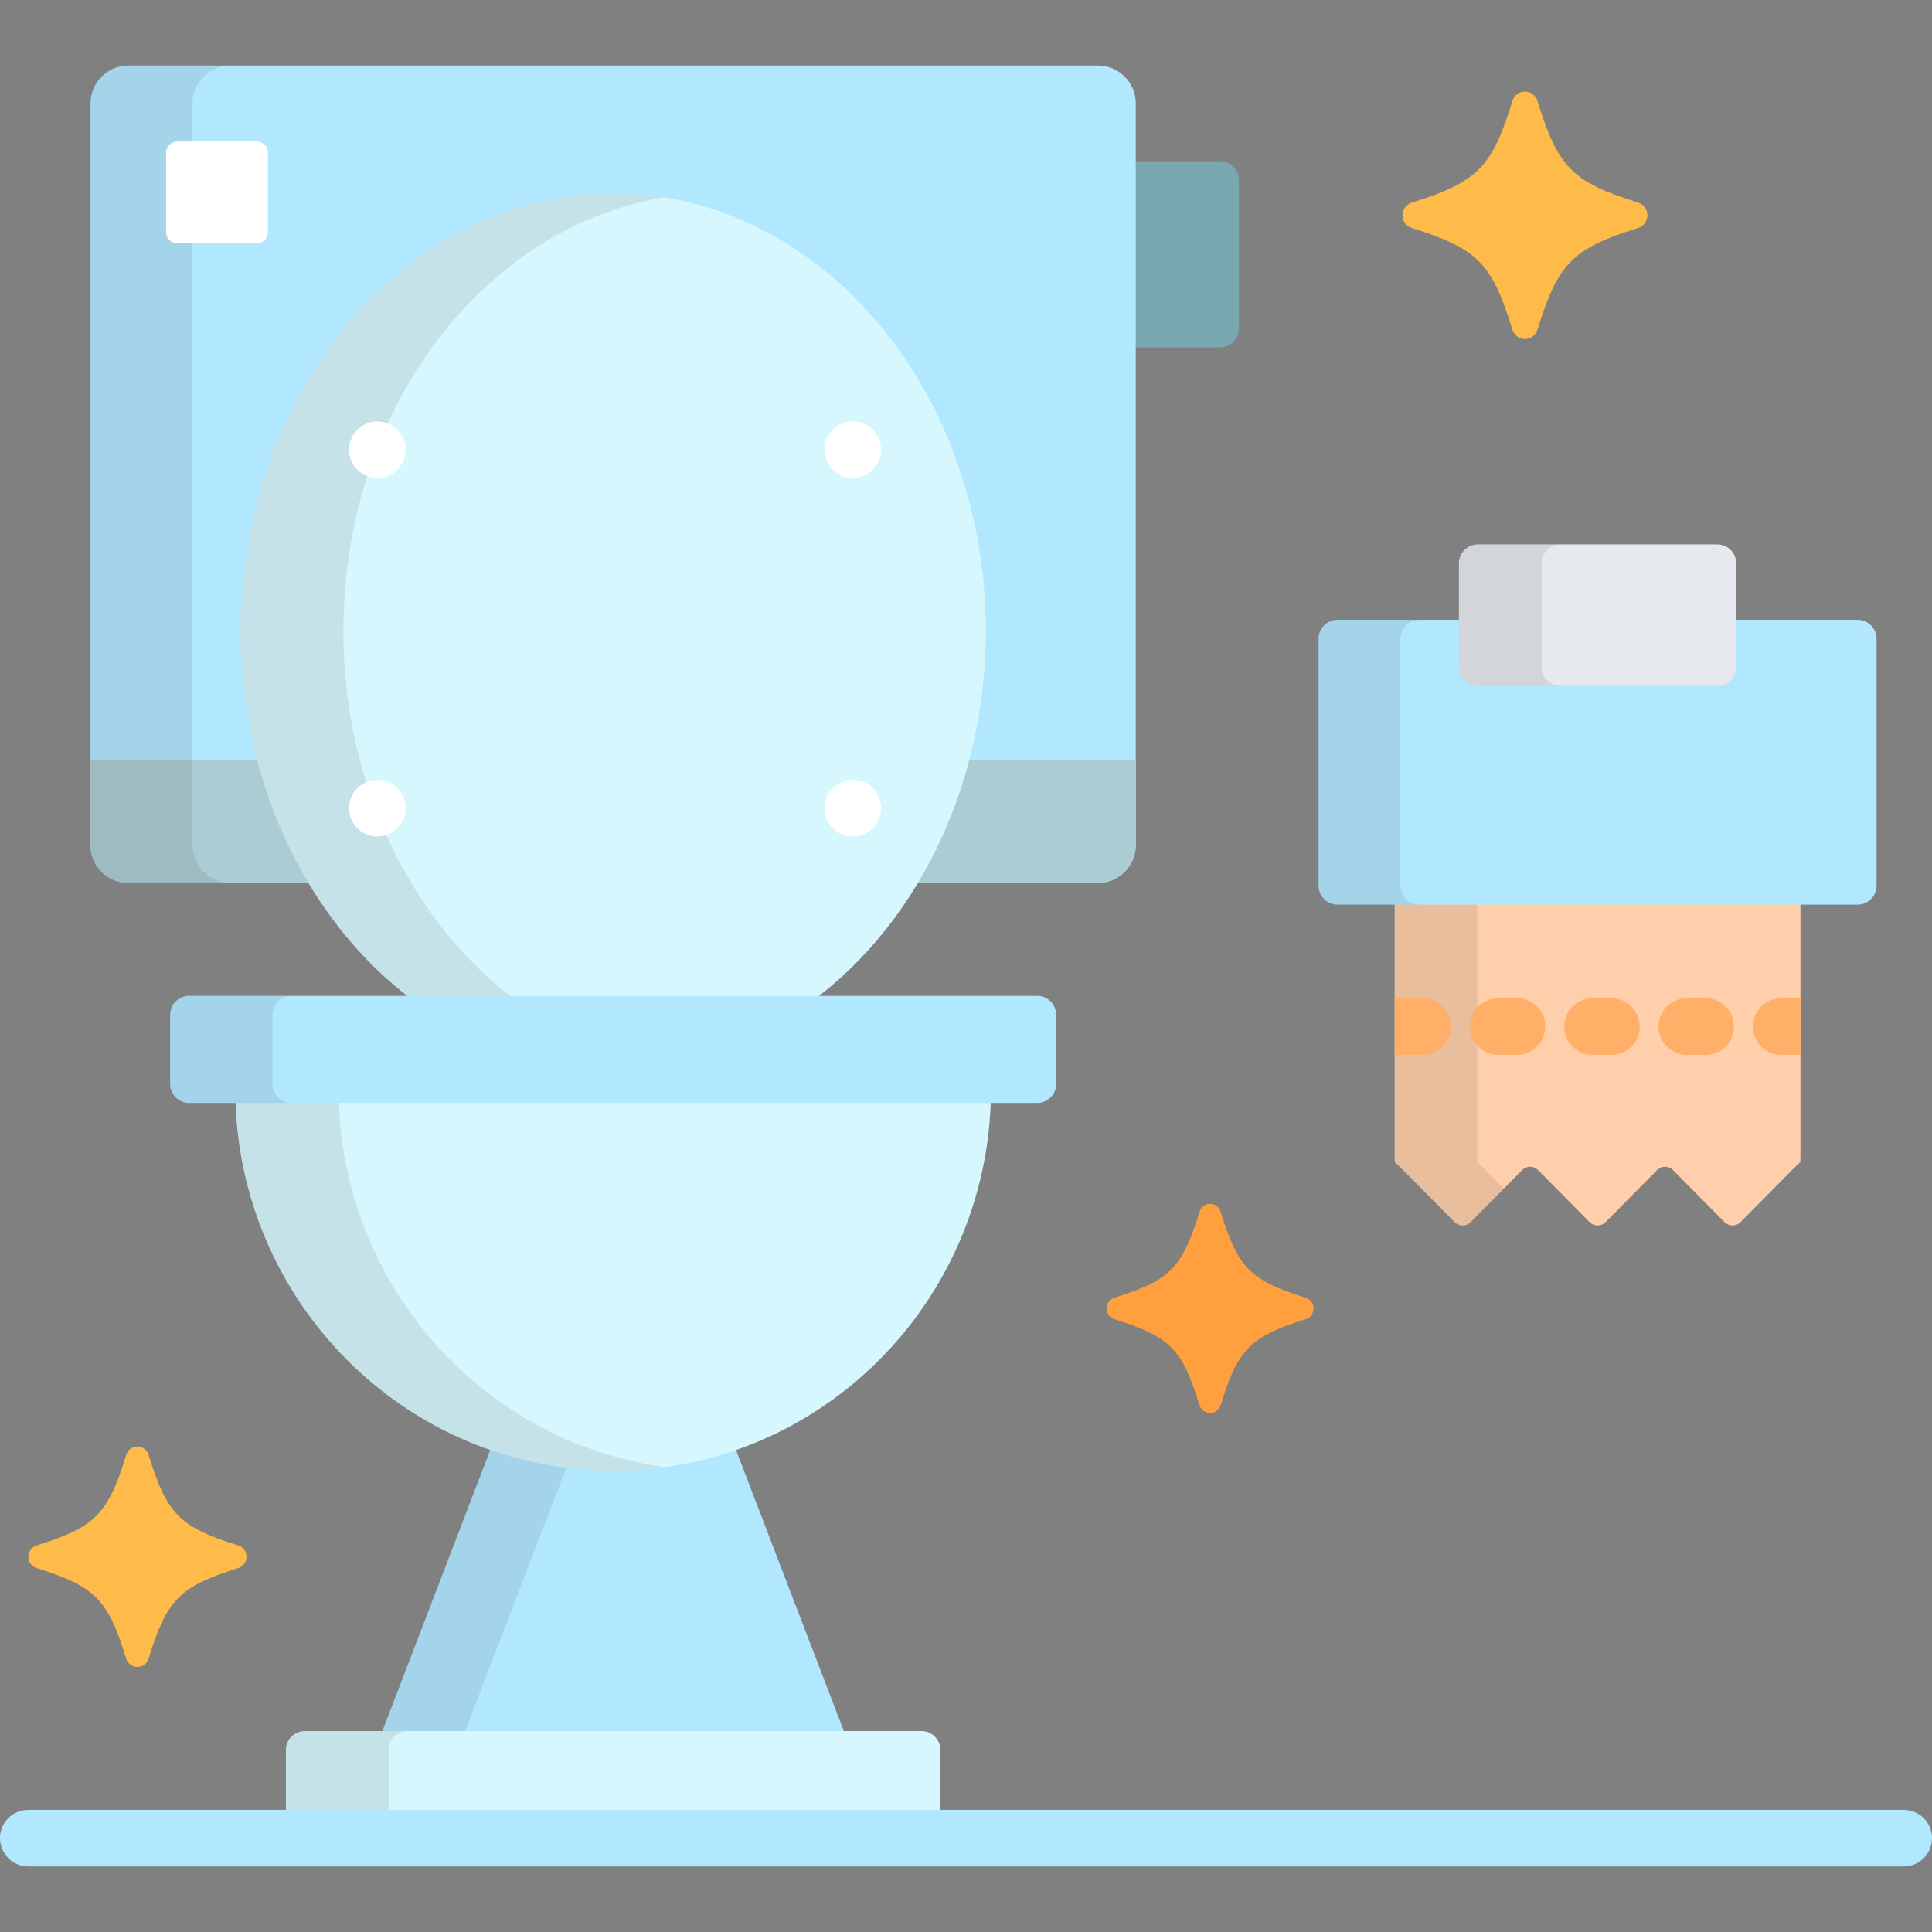 <?xml version="1.0" encoding="iso-8859-1"?>
<!-- Generator: Adobe Illustrator 19.0.0, SVG Export Plug-In . SVG Version: 6.00 Build 0)  -->
<svg version="1.1" id="Capa_1" xmlns="http://www.w3.org/2000/svg" xmlns:xlink="http://www.w3.org/1999/xlink" x="0px" y="0px"
	 viewBox="0 0 512 512" style="enable-background:new 0 0 512 512;" xml:space="preserve">
<rect x="0" y="0" width="512" height="512" fill="#808080" stroke="none"/>
<path style="fill:#78A7AF;" d="M323.318,42.735H295v49.359h28.318c2.75,0,5-2.25,5-5V47.735
	C328.318,44.985,326.068,42.735,323.318,42.735z"/>
<path style="fill:#B1E8FF;" d="M290.986,17.373H33.989c-5.5,0-10,4.5-10,10v196.623c0,5.5,4.5,10,10,10h256.997c5.5,0,10-4.5,10-10
	V27.373C300.986,21.873,296.486,17.373,290.986,17.373z"/>
<path style="fill:#ABCCD3;" d="M23.989,201.504v22.492c0,5.5,4.5,10,10,10h256.997c5.5,0,10-4.5,10-10v-22.492H23.989z"/>
<path style="opacity:0.1;fill:#231F20;enable-background:new    ;" d="M51,223.996V27.373c0-5.5,4.5-10,10-10H33.989
	c-5.5,0-10,4.5-10,10v196.623c0,5.5,4.5,10,10,10H61C55.5,233.996,51,229.496,51,223.996z"/>
<path style="fill:#FFFFFF;" d="M71,61.504c0,1.65-1.35,3-3,3H47c-1.65,0-3-1.35-3-3v-21c0-1.65,1.35-3,3-3h21c1.65,0,3,1.35,3,3
	V61.504z"/>
<polygon style="fill:#B1E8FF;" points="136.025,368.37 98.062,467.283 226.912,467.283 188.949,368.37 "/>
<polygon style="opacity:0.1;fill:#231F20;enable-background:new    ;" points="136.025,368.37 98.062,467.283 120,467.283 
	157.963,368.37 "/>
<ellipse style="fill:#D7F7FF;" cx="162.49" cy="167.22" rx="98.77" ry="116.03"/>
<path style="opacity:0.1;fill:#231F20;enable-background:new    ;" d="M91,167.22c0-58.644,37.036-107.117,85.128-114.924
	c-4.459-0.724-9.012-1.106-13.641-1.106c-54.55,0-98.77,51.947-98.77,116.03c0,64.084,44.22,116.03,98.77,116.03
	c4.629,0,9.182-0.383,13.641-1.106C128.036,274.337,91,225.865,91,167.22z"/>
<path style="fill:#D7F7FF;" d="M62.361,290.018c0.777,55.209,45.304,99.725,100.128,99.725c54.823,0,99.35-44.516,100.126-99.725
	H62.361z"/>
<path style="opacity:0.1;fill:#231F20;enable-background:new    ;" d="M89.746,290.018H62.361
	c0.777,55.209,45.304,99.725,100.128,99.725c4.645,0,9.215-0.327,13.692-0.945C127.82,382.113,90.457,340.548,89.746,290.018z"/>
<path style="fill:#B1E8FF;" d="M279.886,287.289c0,2.75-2.25,5-5,5H50.09c-2.75,0-5-2.25-5-5v-18.374c0-2.75,2.25-5,5-5h224.796
	c2.75,0,5,2.25,5,5L279.886,287.289L279.886,287.289z"/>
<path style="opacity:0.1;fill:#231F20;enable-background:new    ;" d="M72.204,287.289v-18.374c0-2.75,2.25-5,5-5H50.09
	c-2.75,0-5,2.25-5,5v18.374c0,2.75,2.25,5,5,5h27.114C74.454,292.289,72.204,290.039,72.204,287.289z"/>
<path style="fill:#D7F7FF;" d="M249.214,482.127c0,2.75-2.25,5-5,5H80.761c-2.75,0-5-2.25-5-5v-18.374c0-2.75,2.25-5,5-5h163.454
	c2.75,0,5,2.25,5,5L249.214,482.127L249.214,482.127z"/>
<path style="opacity:0.1;fill:#231F20;enable-background:new    ;" d="M103,482.127v-18.374c0-2.75,2.25-5,5-5H80.761
	c-2.75,0-5,2.25-5,5v18.374c0,2.75,2.25,5,5,5H108C105.25,487.127,103,484.877,103,482.127z"/>
<path style="fill:#FFCFAB;" d="M369.605,234.72v70.362c0,1.65,0.029,2.971,0.064,2.935s1.014,0.895,2.175,2.067l13.657,13.802
	c1.161,1.173,3.06,1.173,4.221,0.001l13.663-13.804c1.161-1.173,3.06-1.172,4.221,0.001l13.658,13.802
	c1.161,1.173,3.06,1.173,4.221,0.001l13.66-13.803c1.161-1.173,3.06-1.173,4.221-0.001l13.661,13.804c1.16,1.172,3.06,1.172,4.221,0
	l13.66-13.803c1.161-1.173,2.139-2.104,2.174-2.068c0.034,0.035,0.063-1.286,0.063-2.936v-70.36H369.605z"/>
<path style="opacity:0.1;fill:#231F20;enable-background:new    ;" d="M391.525,308.017c-0.035,0.036-0.064-1.284-0.064-2.935
	V234.72h-21.855v70.362c0,1.65,0.029,2.971,0.064,2.935s1.014,0.895,2.175,2.067l13.657,13.802c1.161,1.173,3.06,1.173,4.221,0.001
	l8.819-8.91l-4.842-4.893C392.539,308.911,391.56,307.98,391.525,308.017z"/>
<path style="fill:#B1E8FF;" d="M497.309,234.74c0,2.75-2.25,5-5,5H354.441c-2.75,0-5-2.25-5-5v-65.47c0-2.75,2.25-5,5-5h137.867
	c2.75,0,5,2.25,5,5L497.309,234.74L497.309,234.74z"/>
<path style="opacity:0.1;fill:#231F20;enable-background:new    ;" d="M371.133,234.74v-65.47c0-2.75,2.25-5,5-5h-21.691
	c-2.75,0-5,2.25-5,5v65.47c0,2.75,2.25,5,5,5h21.691C373.383,239.74,371.133,237.49,371.133,234.74z"/>
<path style="fill:#E6E9ED;" d="M460.121,176.788c0,2.75-2.25,5-5,5h-63.492c-2.75,0-5-2.25-5-5v-27.51c0-2.75,2.25-5,5-5h63.492
	c2.75,0,5,2.25,5,5V176.788z"/>
<path style="opacity:0.1;fill:#231F20;enable-background:new    ;" d="M408.508,176.788v-27.51c0-2.75,2.25-5,5-5h-21.879
	c-2.75,0-5,2.25-5,5v27.51c0,2.75,2.25,5,5,5h21.879C410.758,181.788,408.508,179.538,408.508,176.788z"/>
<g>
	<path style="fill:#FFAF68;" d="M477.145,264.544h-5.119c-4.143,0-7.5,3.357-7.5,7.5s3.357,7.5,7.5,7.5h5.119V264.544z"/>
	<path style="fill:#FFAF68;" d="M459.525,272.044c0-4.143-3.357-7.5-7.5-7.5h-5c-4.143,0-7.5,3.357-7.5,7.5s3.357,7.5,7.5,7.5h5
		C456.168,279.544,459.525,276.186,459.525,272.044z"/>
	<path style="fill:#FFAF68;" d="M427.025,264.544h-5c-4.143,0-7.5,3.357-7.5,7.5s3.357,7.5,7.5,7.5h5c4.143,0,7.5-3.357,7.5-7.5
		S431.168,264.544,427.025,264.544z"/>
	<path style="fill:#FFAF68;" d="M377.025,264.544h-7.42v15h7.42c4.143,0,7.5-3.357,7.5-7.5S381.168,264.544,377.025,264.544z"/>
	<path style="fill:#FFAF68;" d="M409.525,272.044c0-4.143-3.357-7.5-7.5-7.5h-5c-4.143,0-7.5,3.357-7.5,7.5s3.357,7.5,7.5,7.5h5
		C406.168,279.544,409.525,276.186,409.525,272.044z"/>
</g>
<path style="fill:#B1E8FF;" d="M504.5,494.627H7.5c-4.142,0-7.5-3.358-7.5-7.5c0-4.143,3.358-7.5,7.5-7.5h497
	c4.143,0,7.5,3.357,7.5,7.5C512,491.27,508.643,494.627,504.5,494.627z"/>
<g>
	<path style="fill:#FFBB4A;" d="M404.125,89.854c-1.522,0-2.869-1-3.32-2.47c-5.448-17.679-9.19-21.462-26.688-26.968
		c-1.454-0.456-2.445-1.815-2.445-3.355c0-1.537,0.991-2.897,2.445-3.354c17.497-5.506,21.239-9.286,26.688-26.968
		c0.451-1.469,1.799-2.47,3.32-2.47c1.524,0,2.868,1.001,3.322,2.47c5.448,17.682,9.189,21.462,26.686,26.968
		c1.455,0.456,2.443,1.816,2.443,3.354c0,1.54-0.988,2.899-2.443,3.355c-17.497,5.506-21.238,9.289-26.686,26.968
		C406.993,88.854,405.649,89.854,404.125,89.854z"/>
	<path style="fill:#FFBB4A;" d="M36.413,441.77c-1.355,0-2.556-0.889-2.958-2.199c-4.854-15.75-8.188-19.119-23.776-24.025
		c-1.295-0.406-2.179-1.618-2.179-2.988c0-1.371,0.883-2.582,2.179-2.989c15.588-4.906,18.922-8.273,23.776-24.025
		c0.402-1.311,1.603-2.199,2.958-2.199c1.359,0,2.555,0.889,2.96,2.199c4.854,15.753,8.187,19.119,23.775,24.025
		c1.296,0.407,2.177,1.618,2.177,2.989c0,1.37-0.882,2.582-2.177,2.988c-15.588,4.906-18.921,8.275-23.775,24.025
		C38.968,440.881,37.771,441.77,36.413,441.77z"/>
</g>
<path style="fill:#FF9F3D;" d="M320.684,374.486c-1.285,0-2.425-0.844-2.807-2.087c-4.607-14.948-7.77-18.145-22.563-22.801
	c-1.23-0.386-2.068-1.535-2.068-2.838c0-1.3,0.838-2.449,2.068-2.835c14.793-4.656,17.956-7.851,22.563-22.798
	c0.382-1.246,1.521-2.09,2.807-2.09c1.29,0,2.426,0.844,2.81,2.09c4.606,14.947,7.77,18.142,22.563,22.798
	c1.229,0.386,2.065,1.535,2.065,2.835c0,1.303-0.836,2.452-2.065,2.838c-14.793,4.656-17.956,7.853-22.563,22.801
	C323.109,373.643,321.974,374.486,320.684,374.486z"/>
<g>
	<path style="fill:#FFFFFF;" d="M100,126.693c-1.97,0-3.91-0.8-5.3-2.2c-1.4-1.4-2.2-3.33-2.2-5.3c0-1.98,0.8-3.91,2.2-5.311
		c1.39-1.39,3.32-2.189,5.3-2.189c1.97,0,3.91,0.8,5.3,2.189c1.4,1.4,2.2,3.33,2.2,5.311c0,1.97-0.8,3.899-2.2,5.3
		C103.91,125.894,101.97,126.693,100,126.693z"/>
	<path style="fill:#FFFFFF;" d="M226,126.693c-1.97,0-3.91-0.8-5.3-2.2c-1.4-1.4-2.2-3.33-2.2-5.3c0-1.98,0.8-3.91,2.2-5.311
		c1.39-1.39,3.33-2.189,5.3-2.189s3.91,0.8,5.3,2.189c1.4,1.4,2.2,3.33,2.2,5.311c0,1.97-0.8,3.899-2.2,5.3
		C229.91,125.894,227.97,126.693,226,126.693z"/>
	<path style="fill:#FFFFFF;" d="M100,221.693c-1.97,0-3.91-0.8-5.3-2.2c-1.4-1.4-2.2-3.33-2.2-5.3c0-1.98,0.8-3.91,2.2-5.311
		c1.39-1.39,3.32-2.199,5.3-2.199c1.97,0,3.91,0.81,5.3,2.199c1.4,1.4,2.2,3.33,2.2,5.311c0,1.97-0.8,3.899-2.2,5.3
		C103.9,220.894,101.97,221.693,100,221.693z"/>
	<path style="fill:#FFFFFF;" d="M226,221.693c-1.97,0-3.91-0.8-5.3-2.2c-1.4-1.4-2.2-3.33-2.2-5.3c0-1.98,0.8-3.91,2.2-5.311
		c1.39-1.39,3.32-2.199,5.3-2.199c1.97,0,3.91,0.81,5.3,2.199c1.4,1.4,2.2,3.33,2.2,5.311c0,1.97-0.8,3.899-2.2,5.3
		C229.9,220.894,227.97,221.693,226,221.693z"/>
</g>
<g>
</g>
<g>
</g>
<g>
</g>
<g>
</g>
<g>
</g>
<g>
</g>
<g>
</g>
<g>
</g>
<g>
</g>
<g>
</g>
<g>
</g>
<g>
</g>
<g>
</g>
<g>
</g>
<g>
</g>
</svg>
